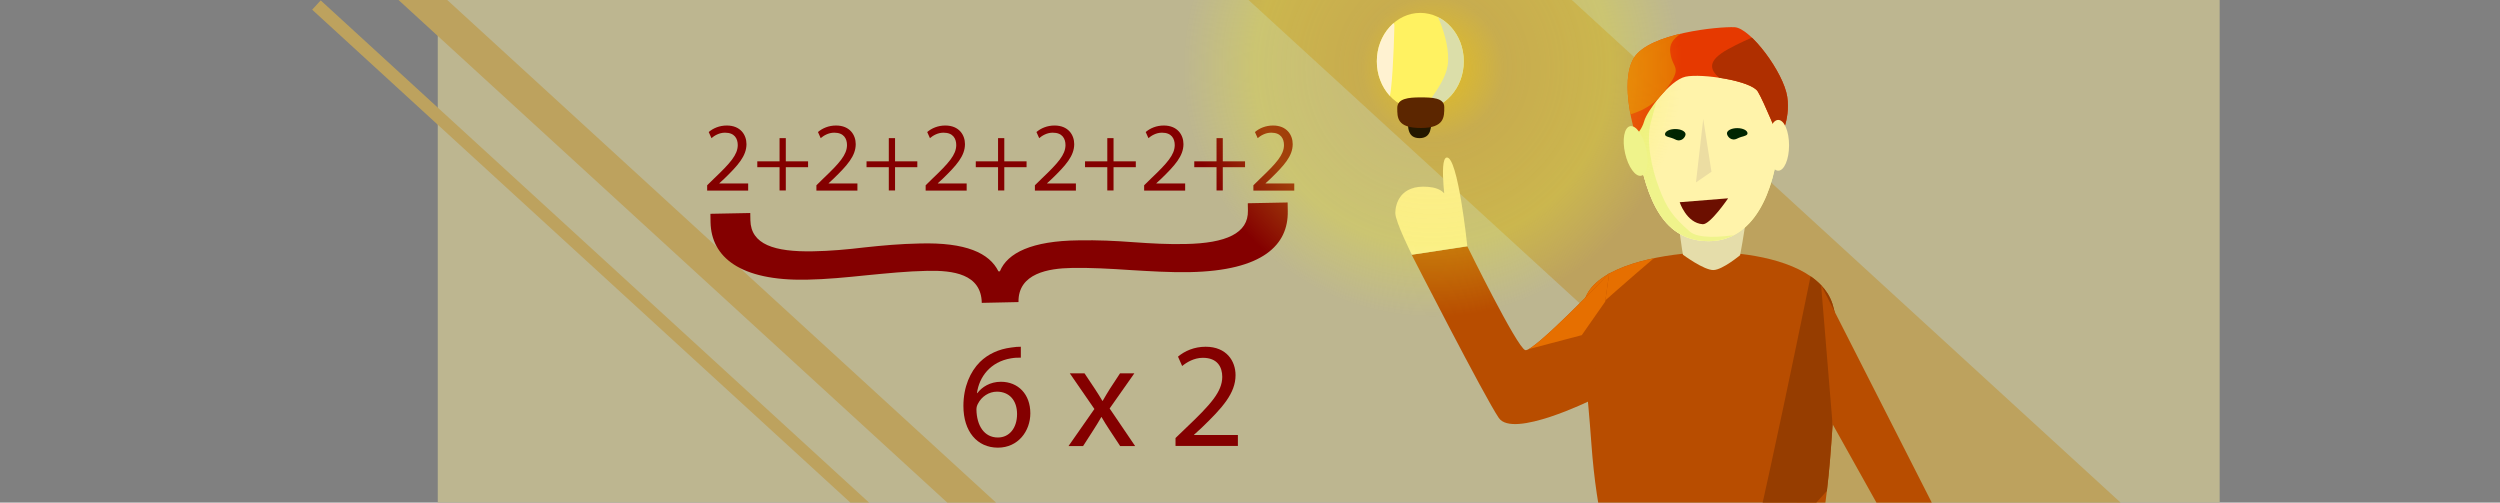<?xml version="1.0" encoding="utf-8"?>
<!-- Generator: Adobe Illustrator 26.0.3, SVG Export Plug-In . SVG Version: 6.00 Build 0)  -->
<svg version="1.1" id="Слой_1" xmlns="http://www.w3.org/2000/svg" xmlns:xlink="http://www.w3.org/1999/xlink" x="0px" y="0px"
	 viewBox="0 0 1920 386" style="enable-background:new 0 0 1920 386;" xml:space="preserve">
<rect x="0" y="0" width="1920" height="386" fill="#808080" stroke="none"/>
<style type="text/css">
	.st0{fill:#BDB690;}
	.st1{fill:#BDA25E;}
	.st2{fill:#840000;}
	.st3{fill:#B84D00;}
	.st4{clip-path:url(#SVGID_00000160876381521305113050000004138786928735479462_);fill:#E66F00;}
	.st5{clip-path:url(#SVGID_00000127722091628857065320000010775082884245710745_);fill:#963D00;}
	.st6{clip-path:url(#SVGID_00000182504861884963053130000011491098275011411121_);fill:#E66F00;}
	.st7{fill:#FFF3AA;}
	.st8{fill:#E5DDAA;}
	.st9{fill:#FBFFA2;}
	.st10{clip-path:url(#SVGID_00000044177247681238903940000018071485081320129189_);fill:#EFF38B;}
	.st11{fill:#E63900;}
	.st12{clip-path:url(#SVGID_00000118375447730000652730000005310179373429110695_);fill:#E66F00;}
	.st13{clip-path:url(#SVGID_00000107581187081772376170000009337390260437607045_);fill:#AF2F00;}
	.st14{fill:#002501;}
	.st15{fill:#6C0F00;}
	.st16{fill:url(#SVGID_00000103958207240071419540000009451704962018188688_);}
	.st17{fill:#ECDDA2;}
	.st18{fill:#EFF38B;}
	.st19{fill:#FFF261;}
	.st20{clip-path:url(#SVGID_00000180346939407041390550000004408636452719145111_);fill:#FFF2D1;}
	.st21{clip-path:url(#SVGID_00000034071140952022414500000015849231175791550099_);fill:#DBDEA9;}
	.st22{fill:#231700;}
	.st23{fill:#5C2600;}
</style>
<g>
	<rect x="336.2" class="st0" width="1368.5" height="386"/>
	
		<rect x="1179.7" y="-321.3" transform="matrix(0.675 -0.737 0.737 0.675 288.765 985.008)" class="st1" width="167.8" height="971.5"/>
	
		<rect x="618.6" y="-205.5" transform="matrix(0.675 -0.737 0.737 0.675 -1.803 556.373)" class="st1" width="25.3" height="971.5"/>
	
		<rect x="596.6" y="-154" transform="matrix(0.675 -0.737 0.737 0.675 -49.46 551.088)" class="st1" width="9.7" height="971.5"/>
</g>
<g>
	<path class="st2" d="M543.1,146.4v-4.1l5.2-5.1c12.6-12,18.2-18.3,18.3-25.7c0-5-2.4-9.6-9.8-9.6c-4.5,0-8.2,2.3-10.4,4.2l-2.1-4.7
		c3.4-2.9,8.2-5,13.9-5c10.6,0,15.1,7.3,15.1,14.3c0,9.1-6.6,16.4-16.9,26.4l-3.9,3.6v0.2h22.1v5.5H543.1z"/>
	<path class="st2" d="M603.5,106.1v17.8h17.1v4.5h-17.1v17.9h-4.8v-17.9h-17.1v-4.5h17.1v-17.8C598.7,106.1,603.5,106.1,603.5,106.1
		z"/>
	<path class="st2" d="M627,146.4v-4.1l5.2-5.1c12.6-12,18.2-18.3,18.3-25.7c0-5-2.4-9.6-9.8-9.6c-4.5,0-8.2,2.3-10.4,4.2l-2.1-4.7
		c3.4-2.9,8.2-5,13.9-5c10.6,0,15.1,7.3,15.1,14.3c0,9.1-6.6,16.4-16.9,26.4l-3.9,3.6v0.2h22.1v5.5H627z"/>
	<path class="st2" d="M687.4,106.1v17.8h17.1v4.5h-17.1v17.9h-4.8v-17.9h-17.1v-4.5h17.1v-17.8C682.6,106.1,687.4,106.1,687.4,106.1
		z"/>
	<path class="st2" d="M710.9,146.4v-4.1l5.2-5.1c12.6-12,18.2-18.3,18.3-25.7c0-5-2.4-9.6-9.8-9.6c-4.5,0-8.2,2.3-10.4,4.2l-2.1-4.7
		c3.4-2.9,8.2-5,13.9-5c10.6,0,15.1,7.3,15.1,14.3c0,9.1-6.6,16.4-16.9,26.4l-3.9,3.6v0.2h22.1v5.5H710.9z"/>
	<path class="st2" d="M771.3,106.1v17.8h17.1v4.5h-17.1v17.9h-4.8v-17.9h-17.1v-4.5h17.1v-17.8C766.5,106.1,771.3,106.1,771.3,106.1
		z"/>
	<path class="st2" d="M794.8,146.4v-4.1l5.2-5.1c12.6-12,18.2-18.3,18.3-25.7c0-5-2.4-9.6-9.8-9.6c-4.5,0-8.2,2.3-10.4,4.2l-2.1-4.7
		c3.4-2.9,8.2-5,13.9-5c10.6,0,15.1,7.3,15.1,14.3c0,9.1-6.6,16.4-16.9,26.4l-3.9,3.6v0.2h22.1v5.5H794.8z"/>
	<path class="st2" d="M855.2,106.1v17.8h17.1v4.5h-17.1v17.9h-4.8v-17.9h-17.1v-4.5h17.1v-17.8C850.4,106.1,855.2,106.1,855.2,106.1
		z"/>
	<path class="st2" d="M878.7,146.4v-4.1l5.2-5.1c12.6-12,18.2-18.3,18.3-25.7c0-5-2.4-9.6-9.8-9.6c-4.5,0-8.2,2.3-10.4,4.2l-2.1-4.7
		c3.4-2.9,8.2-5,13.9-5c10.6,0,15.1,7.3,15.1,14.3c0,9.1-6.6,16.4-16.9,26.4l-3.9,3.6v0.2h22.1v5.5H878.7z"/>
	<path class="st2" d="M939.1,106.1v17.8h17.1v4.5h-17.1v17.9h-4.8v-17.9h-17.1v-4.5h17.1v-17.8C934.3,106.1,939.1,106.1,939.1,106.1
		z"/>
	<path class="st2" d="M962.6,146.4v-4.1l5.2-5.1c12.6-12,18.2-18.3,18.3-25.7c0-5-2.4-9.6-9.8-9.6c-4.5,0-8.2,2.3-10.4,4.2l-2.1-4.7
		c3.4-2.9,8.2-5,13.9-5c10.6,0,15.1,7.3,15.1,14.3c0,9.1-6.6,16.4-16.9,26.4l-3.9,3.6v0.2h22v5.5H962.6z"/>
</g>
<g>
	<path class="st2" d="M754,232.6c-0.4-22.3-22.2-25-41.7-24.6c-15.6,0.3-31.1,1.9-46.7,3.4c-15.6,1.6-30.5,3.1-46.1,3.4
		c-51.2,1-73.2-17.4-73.8-44l-0.1-6.6l30.6-0.6l0.1,5.6c0.4,18.5,18.3,24.4,48.3,23.8c12.8-0.2,26.1-1.4,39.5-3
		c13.9-1.5,27.2-2.7,42.2-3c35.6-1,53.6,7.4,60.5,21.4h1.1c5.8-14.2,24.6-23.4,60.2-23.8c15-0.3,28.9,0.4,42.3,1.4
		c13.9,1,26.7,1.7,40.1,1.4c31.1-0.6,48.3-8.2,47.9-25.7l-0.1-5.6l30.6-0.6l0.1,6.6c0.5,26-19.1,45.8-75.3,46.9
		c-15,0.3-30.6-0.7-45.7-1.6c-15-1-30.1-1.9-45.1-1.6c-17.2,0.3-41.1,3.9-40.7,26.2L754,232.6z"/>
</g>
<g>
	<path class="st2" d="M784,274.7c-2.1-0.1-4.7,0-7.6,0.5c-15.9,2.7-24.4,14.3-26.1,26.7h0.3c3.6-4.7,9.8-8.7,18.1-8.7
		c13.3,0,22.6,9.6,22.6,24.2c0,13.7-9.4,26.4-24.9,26.4c-16,0-26.5-12.5-26.5-32c0-14.8,5.3-26.4,12.7-33.8
		c6.2-6.1,14.5-9.9,24-11.1c3-0.5,5.5-0.6,7.4-0.6V274.7z M781.1,318c0-10.7-6.1-17.2-15.5-17.2c-6.1,0-11.8,3.8-14.5,9.2
		c-0.7,1.2-1.2,2.7-1.2,4.5c0.2,12.3,5.9,21.5,16.5,21.5C775.2,336,781.1,328.7,781.1,318z"/>
	<path class="st2" d="M832.9,286.7l8,12c2.1,3.1,3.8,6,5.7,9.1h0.3c1.8-3.3,3.7-6.2,5.5-9.2l7.8-11.9h11l-19,27l19.6,28.9h-11.5
		L852,330c-2.2-3.2-4-6.3-6-9.7h-0.2c-1.8,3.3-3.8,6.3-5.9,9.7l-8.1,12.6h-11.2l19.9-28.5l-18.9-27.4H832.9z"/>
	<path class="st2" d="M902.8,342.6v-6.2l8-7.7c19.2-18.2,27.8-27.9,27.9-39.2c0-7.6-3.7-14.7-14.9-14.7c-6.8,0-12.5,3.5-15.9,6.3
		l-3.2-7.2c5.2-4.4,12.6-7.6,21.2-7.6c16.2,0,23,11.1,23,21.8c0,13.9-10,25-25.9,40.3l-6,5.5v0.2h33.7v8.4h-47.9L902.8,342.6
		L902.8,342.6z"/>
</g>
<g>
	<g>
		<path id="XMLID_00000132788015740553543780000016590230940006558375_" class="st3" d="M1406.4,341
			c-9.5,135.1-41.2,165.7-92.1,165.7s-84.3-58-92.1-165.7c-5.9-82.6-14.3-105.6,1.8-122.1c18.3-18.8,63.3-25.2,90.3-25.2
			c27.4,0,65.9,6.1,84.2,25.2C1414.2,235.2,1412.4,256.7,1406.4,341z"/>
	</g>
	<g>
		<g>
			<defs>
				<path id="SVGID_00000105406230148925840500000016421301883078906510_" d="M1406.4,341c-9.5,135.1-41.2,165.7-92.1,165.7
					s-84.3-58-92.1-165.7c-5.9-82.6-14.3-105.6,1.8-122.1c18.3-18.8,63.3-25.2,90.3-25.2c27.4,0,65.9,6.1,84.2,25.2
					C1414.2,235.2,1412.4,256.7,1406.4,341z"/>
			</defs>
			<clipPath id="SVGID_00000102542231573421808660000012652358375281080459_">
				<use xlink:href="#SVGID_00000105406230148925840500000016421301883078906510_"  style="overflow:visible;"/>
			</clipPath>
			<path style="clip-path:url(#SVGID_00000102542231573421808660000012652358375281080459_);fill:#E66F00;" d="M1286.6,185.2
				c-8,4.5-83.9,72.2-83.9,72.2l-16.3-50L1286.6,185.2z"/>
		</g>
	</g>
	<g>
		<g>
			<defs>
				<path id="SVGID_00000155126434227481658930000017290238009998306467_" d="M1406.4,341c-9.5,135.1-41.2,165.7-92.1,165.7
					s-84.3-58-92.1-165.7c-5.9-82.6-14.3-105.6,1.8-122.1c18.3-18.8,63.3-25.2,90.3-25.2c27.4,0,65.9,6.1,84.2,25.2
					C1414.2,235.2,1412.4,256.7,1406.4,341z"/>
			</defs>
			<clipPath id="SVGID_00000099628995938580656650000011983739473724497031_">
				<use xlink:href="#SVGID_00000155126434227481658930000017290238009998306467_"  style="overflow:visible;"/>
			</clipPath>
			<path style="clip-path:url(#SVGID_00000099628995938580656650000011983739473724497031_);fill:#963D00;" d="M1337.7,449.4
				c8.8-19.4,56.5-255.3,56.5-255.3l100.5,81.4L1337.7,449.4z"/>
		</g>
	</g>
</g>
<g>
	<g>
		<path id="XMLID_00000028316973887659373710000017471350290197126286_" class="st3" d="M1235.9,209.8c0,0-58.2,61-64.5,59.1
			s-44.5-79.7-44.5-79.7l-42.7,6.5c0,0,56,109.4,66.9,125.3s70.9-13.7,70.9-13.7L1235.9,209.8z"/>
	</g>
	<g>
		<g>
			<defs>
				<path id="SVGID_00000166642137688813969760000004773362195241275534_" d="M1235.9,209.8c0,0-58.2,61-64.5,59.1
					s-44.5-79.7-44.5-79.7l-42.7,6.5c0,0,56,109.4,66.9,125.3s70.9-13.7,70.9-13.7L1235.9,209.8z"/>
			</defs>
			<clipPath id="SVGID_00000141452016505704061030000007572597120902388907_">
				<use xlink:href="#SVGID_00000166642137688813969760000004773362195241275534_"  style="overflow:visible;"/>
			</clipPath>
			<path style="clip-path:url(#SVGID_00000141452016505704061030000007572597120902388907_);fill:#E66F00;" d="M1256.2,198.1
				l-41.4,59.3l-43.3,11.4c0,0,16.9-58.9,21.6-61.5S1256.2,198.1,1256.2,198.1z"/>
		</g>
	</g>
</g>
<path class="st7" d="M1126.9,189.1c0,0-7.2-69.7-15.9-68.1c-6.3,1.1,0,42.6,0,42.6s7.2-18.4-14.3-20.1
	c-21.5-1.8-25.1,13.4-25.1,20.1s12.7,32,12.7,32L1126.9,189.1z"/>
<path class="st8" d="M1336.4,196c0,0,12.3-63,3.4-64.1c-6.3-0.7-12.4,40.8-12.4,40.8s12.2-15.5-7.9-23.4s-27.9,5.5-29.9,12
	s2.9,34.3,2.9,34.3s16.1,12,23.5,11.8C1322.9,207.2,1336.4,196,1336.4,196z"/>
<polygon class="st3" points="1483.6,386 1398.6,218.9 1407.4,325.7 1441.1,386 "/>
<g>
	<g>
		<path id="XMLID_00000154427834788791435610000009539882508643633553_" class="st9" d="M1366.4,107.1
			c-3.5,41.3-19.9,78.1-54.1,78.1s-47.6-30.2-55.1-73.9c-4.7-27.8,6.6-51.8,25.2-64.2c8.7-5.9,19-9.1,29.9-9.1
			C1346.5,37.9,1370,64.5,1366.4,107.1z"/>
	</g>
	<g>
		<g>
			<path id="SVGID_1_" class="st7" d="M1366.4,107.1c-3.5,41.3-19.9,78.1-54.1,78.1s-47.6-30.2-55.1-73.9
				c-4.7-27.8,6.6-51.8,25.2-64.2c8.7-5.9,19-9.1,29.9-9.1C1346.5,37.9,1370,64.5,1366.4,107.1z"/>
		</g>
		<g>
			<g>
				<defs>
					<path id="SVGID_00000152965474603382246280000010639569052801171869_" d="M1366.4,107.1c-3.5,41.3-19.9,78.1-54.1,78.1
						s-47.6-30.2-55.1-73.9c-4.7-27.8,6.6-51.8,25.2-64.2c8.7-5.9,19-9.1,29.9-9.1C1346.5,37.9,1370,64.5,1366.4,107.1z"/>
				</defs>
				<clipPath id="SVGID_00000152257258336934666410000005547192709598984122_">
					<use xlink:href="#SVGID_00000152965474603382246280000010639569052801171869_"  style="overflow:visible;"/>
				</clipPath>
				<path style="clip-path:url(#SVGID_00000152257258336934666410000005547192709598984122_);fill:#EFF38B;" d="M1287.3,25.1
					c0,0-16.1,55.4-19.6,69.3s0.5,34.4,6.5,50.1s10.5,21.8,23.4,33.2c13,11.4,67.6-4.1,67.6-4.1l-92.8,27.5l-95.4-82.5L1287.3,25.1z
					"/>
			</g>
		</g>
	</g>
</g>
<g>
	<g>
		<path id="XMLID_00000166661279307511360310000005144690166906264509_" class="st11" d="M1256.2,104.1c0,0-13.2-41.1-1.2-59.9
			s64.9-23.9,77.2-23.3c12.3,0.7,37.6,34.9,40.4,53.4c2.7,18.5-6.2,32.7-6.2,32.7S1355,78.6,1350,70.3s-43.2-14.1-55.5-11.4
			c-12.3,2.7-30,27.2-31.7,34C1261,99.7,1256.2,104.1,1256.2,104.1z"/>
	</g>
	<g>
		<g>
			<defs>
				<path id="SVGID_00000095319974566300404390000007991910856685902236_" d="M1256.2,104.1c0,0-13.2-41.1-1.2-59.9
					s64.9-23.9,77.2-23.3c12.3,0.7,37.6,34.9,40.4,53.4c2.7,18.5-6.2,32.7-6.2,32.7S1355,78.6,1350,70.3s-43.2-14.1-55.5-11.4
					c-12.3,2.7-30,27.2-31.7,34C1261,99.7,1256.2,104.1,1256.2,104.1z"/>
			</defs>
			<clipPath id="SVGID_00000098186778852624598220000003086293141202968466_">
				<use xlink:href="#SVGID_00000095319974566300404390000007991910856685902236_"  style="overflow:visible;"/>
			</clipPath>
			<path style="clip-path:url(#SVGID_00000098186778852624598220000003086293141202968466_);fill:#E66F00;" d="M1316.1,10.4
				c-21.9,14.8-35.1,17-33.3,30.2c1.8,13.3,10.4,9.7-4.1,29.2s-34,17.8-36.8,22.3S1214.8,38,1214.8,38L1316.1,10.4z"/>
		</g>
	</g>
	<g>
		<g>
			<defs>
				<path id="SVGID_00000049209616771867025480000008079290579712751018_" d="M1256.2,104.1c0,0-13.2-41.1-1.2-59.9
					s64.9-23.9,77.2-23.3c12.3,0.7,37.6,34.9,40.4,53.4c2.7,18.5-6.2,32.7-6.2,32.7S1355,78.6,1350,70.3s-43.2-14.1-55.5-11.4
					c-12.3,2.7-30,27.2-31.7,34C1261,99.7,1256.2,104.1,1256.2,104.1z"/>
			</defs>
			<clipPath id="SVGID_00000006704401392726791960000011459171493623265157_">
				<use xlink:href="#SVGID_00000049209616771867025480000008079290579712751018_"  style="overflow:visible;"/>
			</clipPath>
			<path style="clip-path:url(#SVGID_00000006704401392726791960000011459171493623265157_);fill:#AF2F00;" d="M1338.6,144.8
				c10-34.2,21.7-45.3,8.7-63s-52.1-26.3-20.2-44c30.3-16.9,81-29.7,80.2-37.8s11.9,44.6,11.9,44.6L1338.6,144.8z"/>
		</g>
	</g>
</g>
<path class="st14" d="M1294.5,103.1c0,2.2-3.2,6.4-7.9,4c-3.9-2-7.9-1.8-7.9-4s3.5-4,7.9-4S1294.5,100.9,1294.5,103.1z"/>
<path class="st14" d="M1326.3,102.4c0,2.2,3.2,6.4,7.9,4c3.9-2,7.9-1.8,7.9-4s-3.5-4-7.9-4S1326.3,100.2,1326.3,102.4z"/>
<path class="st15" d="M1290,155.3c0,0,5.2,16,17.7,16.9c5.7,0.4,19.5-19.9,19.5-19.9L1290,155.3z"/>
<radialGradient id="SVGID_00000024690281622700685140000013622191410989567388_" cx="1100.2" cy="336.1" r="225.1" gradientTransform="matrix(1 0 0 -1 0 388)" gradientUnits="userSpaceOnUse">
	<stop  offset="0" style="stop-color:#F6C500;stop-opacity:0.7"/>
	<stop  offset="0.246" style="stop-color:#F3D611;stop-opacity:0.2"/>
	<stop  offset="0.608" style="stop-color:#EEE926;stop-opacity:0.287"/>
	<stop  offset="0.851" style="stop-color:#EDF02D;stop-opacity:0"/>
</radialGradient>
<circle style="fill:url(#SVGID_00000024690281622700685140000013622191410989567388_);" cx="1100.2" cy="51.9" r="225.1"/>
<polygon class="st17" points="1308.1,91.3 1302.5,140.1 1314.4,131.9 "/>
<ellipse class="st7" cx="1365.7" cy="111.6" rx="8.3" ry="19.5"/>
<ellipse transform="matrix(0.975 -0.222 0.222 0.975 5.696 282.022)" class="st18" cx="1256.2" cy="115.7" rx="8.3" ry="19.5"/>
<g>
	<g>
		<g>
			
				<ellipse id="XMLID_00000173854452850114070020000011682855650201857983_" class="st19" cx="1090.8" cy="47.1" rx="33.4" ry="37.2"/>
		</g>
		<g>
			<g>
				<defs>
					<ellipse id="SVGID_00000114046786954720150670000015821009260600760450_" cx="1090.8" cy="47.1" rx="33.4" ry="37.2"/>
				</defs>
				<clipPath id="SVGID_00000158749927065355643310000006407693696046106786_">
					<use xlink:href="#SVGID_00000114046786954720150670000015821009260600760450_"  style="overflow:visible;"/>
				</clipPath>
				<path style="clip-path:url(#SVGID_00000158749927065355643310000006407693696046106786_);fill:#FFF2D1;" d="M1053.9,22
					c-3.5,11.8-13.5,21.2-3.8,38.6s15.9,26.2,18.1,8.5c2.1-17.7,2.7-50,2.7-50s-9-20.6-13-8.8C1053.9,22.1,1053.9,22,1053.9,22z"/>
			</g>
		</g>
		<g>
			<g>
				<defs>
					<ellipse id="SVGID_00000059274000381577007230000007382941717702740664_" cx="1090.8" cy="47.1" rx="33.4" ry="37.2"/>
				</defs>
				<clipPath id="SVGID_00000109719560049856172890000002388547504535975358_">
					<use xlink:href="#SVGID_00000059274000381577007230000007382941717702740664_"  style="overflow:visible;"/>
				</clipPath>
				<path style="clip-path:url(#SVGID_00000109719560049856172890000002388547504535975358_);fill:#DBDEA9;" d="M1091.1,91.6
					c9.6,8.4,31.9-20.1,36-27.5C1143,35.6,1097.5-1,1097.5-1s17.5,29.7,14.3,51.3C1109.3,67.5,1086.8,87.8,1091.1,91.6z"/>
			</g>
		</g>
	</g>
	<path class="st22" d="M1099.3,90.1c0-7.3-4.8-7.5-9.2-7.5s-8.9,0.8-8.9,8.1s-0.2,15.4,9.1,15.4C1099.5,106,1099.3,97.4,1099.3,90.1
		z"/>
	<path class="st23" d="M1109.2,82.3c0-7.3-9.5-7.5-18.4-7.5s-17.7,0.8-17.7,8.1s-0.3,15.4,18.1,15.4
		C1109.5,98.3,1109.2,89.6,1109.2,82.3z"/>
</g>
</svg>
